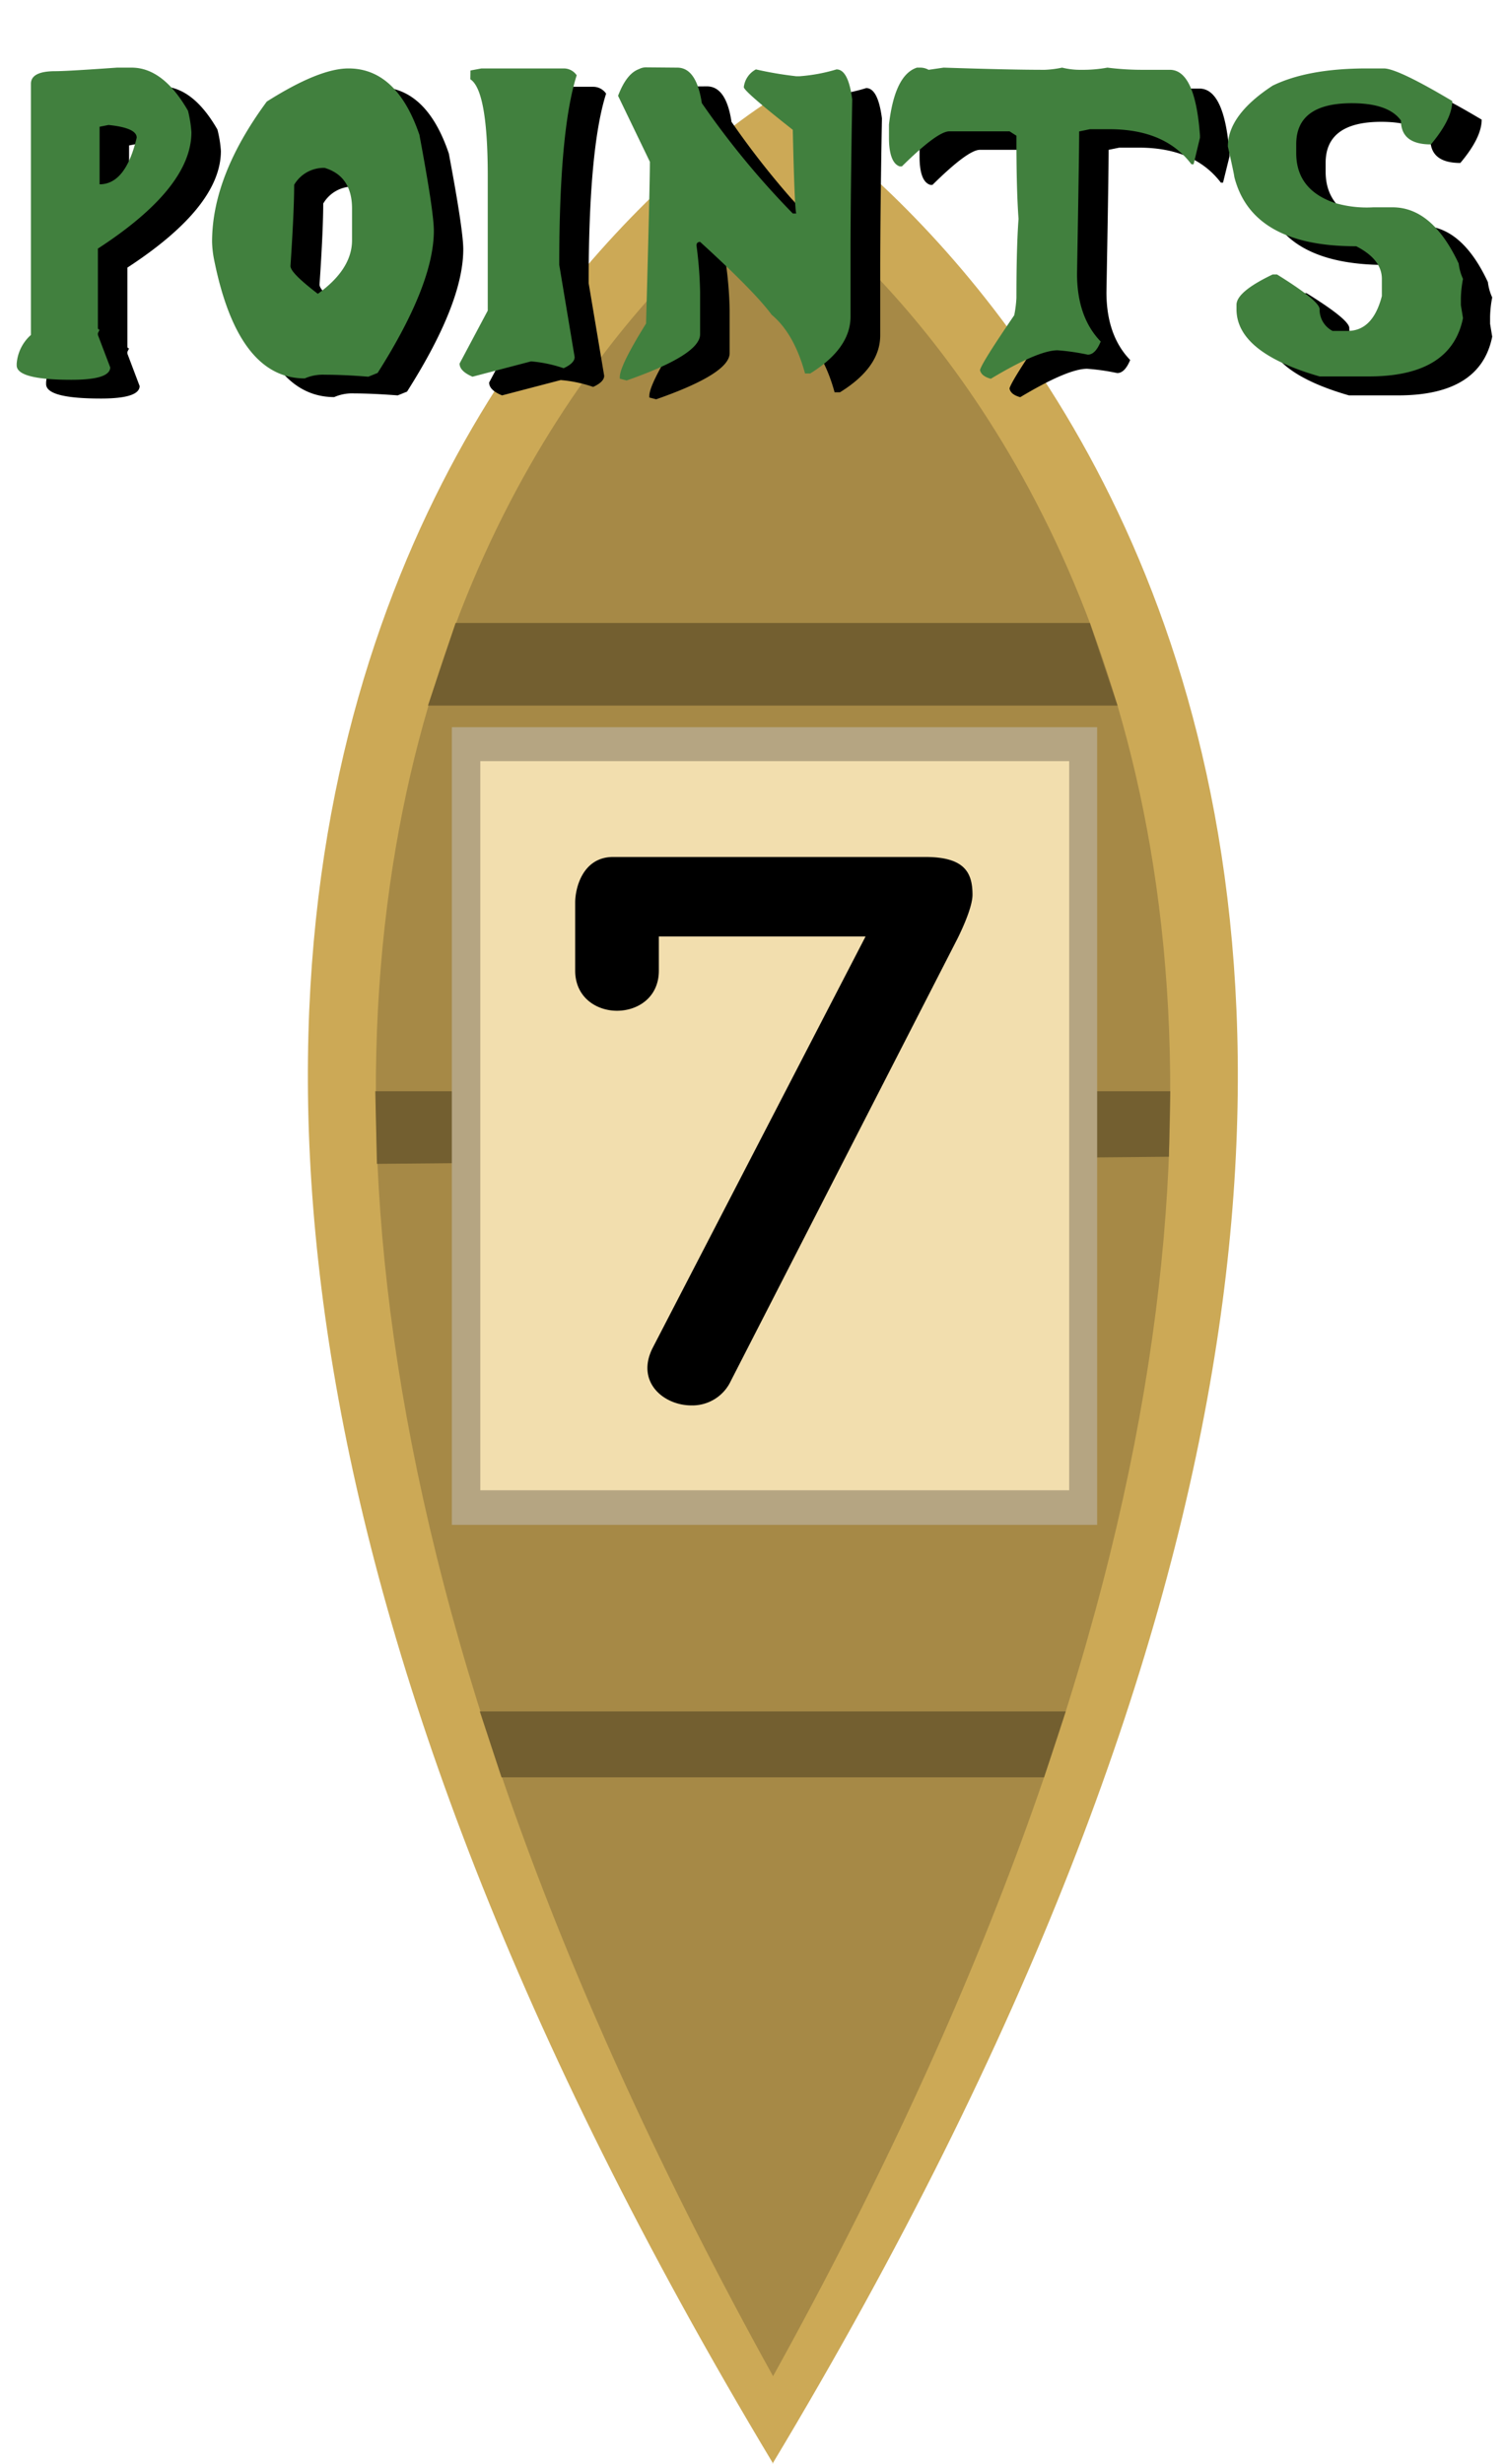 <svg xmlns="http://www.w3.org/2000/svg" xmlns:xlink="http://www.w3.org/1999/xlink" viewBox="0 0 220 360"><defs><style>.cls-1{fill:#cca956;}.cls-2{fill:#a68946;}.cls-3{fill:#735f30;}.cls-4{filter:url(#AI_GaussianBlur_7);}.cls-5{fill:#41803e;}.cls-6{fill:#b5a582;}.cls-7{fill:#f2deae;}</style><filter id="AI_GaussianBlur_7" name="AI_GaussianBlur_7"><feGaussianBlur stdDeviation="7"/></filter></defs><g id="Assetlist_-_Artboard" data-name="Assetlist - Artboard"><g id="_7points_baad" data-name="7points_baad"><path class="cls-1" d="M113,359.84c150.73-251,4.26-342.83,0-345.42v-.06l-.05,0,0,0v.06c-4.25,2.59-150.73,94.4,0,345.42V360l0-.08.05.08Z"/><path class="cls-2" d="M113,347.19c128.81-232.63,3.64-317.71,0-320.11V27l0,0,0,0v.06c-3.64,2.4-128.8,87.48,0,320.11v.15l0-.08,0,.08Z"/><polygon class="cls-3" points="66.6 91.02 159.32 91.02 163.36 103.09 62.56 103.09 66.6 91.02"/><polygon class="cls-3" points="73.31 259.68 152.62 259.68 155.79 250.05 70.14 250.05 73.31 259.68"/><polygon class="cls-3" points="54.86 159.44 171.07 159.44 170.87 169.01 55.1 170.05 54.86 159.44"/><g class="cls-4"><path d="M23.53,12.62q4.63,0,8.25,6.3a17.11,17.11,0,0,1,.51,3.13q0,8.13-13.67,17.05V50.61c0,.19.08.29.25.29l-.25.51v.26l1.79,4.73q0,1.83-5.67,1.83-8,0-8-2.12v-.25a6.23,6.23,0,0,1,2.08-4.19V15c0-1.23,1.2-1.85,3.59-1.85q1.77,0,9-.51ZM20.16,21l-1.29.25v8.41q3.81,0,5.41-6.81C24.28,21.89,22.91,21.27,20.16,21Z"/><path d="M55.25,12.71q7.08,0,10.36,9.72,2.11,11.2,2.11,14,0,7.85-8.22,20.79l-1.36.55q-3.7-.28-6.36-.29a6.6,6.6,0,0,0-2.93.54Q39,58,35.56,40.51a15.29,15.29,0,0,1-.25-2.44q0-9.64,8-20.5Q50.93,12.71,55.25,12.71Zm-8,17q0,3.81-.54,11.87c0,.68,1.33,2,4,4.06,3.36-2.38,5-5,5-7.83V33.21c0-3.15-1.32-5.14-4-5.95h-.25A5,5,0,0,0,47.28,29.69Z"/><path d="M73.08,13l1.6-.32h12a2.28,2.28,0,0,1,1.92,1q-2.55,8-2.55,27.7L88.32,54.9c0,.6-.54,1.14-1.61,1.63a19.7,19.7,0,0,0-4.75-1l-8.57,2.24Q71.5,57,71.5,55.89l4.13-7.74V28.51q0-12.57-2.55-14.2Z"/><path d="M103.35,12.62c1.86,0,3.06,1.72,3.58,5.18a122.63,122.63,0,0,0,13.3,16.12h.5q-.26-.93-.5-12.22-7.16-5.62-7.15-6.24a3.39,3.39,0,0,1,1.76-2.59,55.2,55.2,0,0,0,5.89,1.06h.51a25.41,25.41,0,0,0,5.38-1.06q1.72,0,2.3,4.41-.25,13.92-.25,22.33V49q0,4.68-5.89,8.32H122q-1.6-5.85-4.88-8.57-2.49-3.39-10.46-10.66c-.35,0-.53.22-.53.52a56.66,56.66,0,0,1,.53,6.75v6.23q0,3-10.74,6.75l-1-.26v-.25q0-1.64,3.85-7.81.5-20.18.5-23.63l-4.6-9.6q1.23-3.25,3.06-3.9a2.13,2.13,0,0,1,1-.25Z"/><path d="M138.78,12.62a2.36,2.36,0,0,1,1.26.32l2.2-.32q10,.32,14.81.32a16.23,16.23,0,0,0,2.52-.32,11.2,11.2,0,0,0,2.83.32,20.43,20.43,0,0,0,3.78-.32,42.22,42.22,0,0,0,5.36.32h3.78q3.7,0,4.41,9.59v.32l-.95,3.84h-.31q-3.89-5.11-12-5.12h-2.84l-1.57.32q0,3.33-.32,20.79,0,6.33,3.47,9.92c-.53,1.28-1.16,1.91-1.89,1.91a32.28,32.28,0,0,0-4.41-.63q-2.83,0-9.77,4.15c-.94-.25-1.47-.68-1.57-1.28q.32-1.17,5-8A16.26,16.26,0,0,0,153,46.2c0-4.91.11-8.74.32-11.52-.21-2.87-.32-6.93-.32-12.15l-.94-.64h-8.82q-1.74,0-6.93,5.12h-.32c-1.05-.32-1.57-1.71-1.57-4.16V20.93q.85-7.26,4.09-8.31Z"/><path d="M206.59,12.71q2,0,10,4.77,0,2.63-3.12,6.33-4.38,0-4.38-3.49-1.8-2.52-7.18-2.52-8.13,0-8.13,6v1.28q0,5.37,5.64,7.29A16.54,16.54,0,0,0,205,33h2.83q5.84,0,9.67,8.22a7.43,7.43,0,0,0,.63,2.24,16.38,16.38,0,0,0-.31,2.85v1l.31,1.88q-1.72,8.58-13.76,8.58h-7.18Q185,54.26,185.05,47.93v-.64q0-1.92,5.29-4.45H191q6.24,3.87,6.24,5.09a3.49,3.49,0,0,0,1.89,3.16h2.17q3.69,0,5-5.08V43.48q0-2.85-3.75-4.77-15.21,0-17.8-10.13c0-.18-.31-1.66-.94-4.45q0-4.61,6.55-8.89,5.16-2.53,13.76-2.53Z"/></g><path class="cls-5" d="M19.23,9.88q4.62,0,8.25,6.3a18,18,0,0,1,.5,3.14q0,8.12-13.67,17V47.88c0,.19.09.29.25.29l-.25.51v.26l1.8,4.73c0,1.22-1.89,1.82-5.67,1.82-5.34,0-8-.7-8-2.11v-.25a6.23,6.23,0,0,1,2.08-4.19V12.25c0-1.24,1.19-1.85,3.59-1.85,1.17,0,4.19-.18,9-.52Zm-3.37,8.38-1.3.26v8.41q3.81,0,5.42-6.81C20,19.16,18.61,18.54,15.86,18.26Z"/><path class="cls-5" d="M50.94,10Q58,10,61.31,19.7q2.1,11.21,2.11,14,0,7.84-8.22,20.79l-1.36.55c-2.48-.2-4.6-.29-6.36-.29a6.57,6.57,0,0,0-2.93.54q-9.82,0-13.29-17.53A15.08,15.08,0,0,1,31,35.34q0-9.66,8-20.5Q46.64,10,50.94,10ZM43,27q0,3.81-.54,11.87c0,.68,1.32,2,4,4.06q5-3.59,5-7.83V30.48c0-3.15-1.32-5.14-4-5.95h-.25A5,5,0,0,0,43,27Z"/><path class="cls-5" d="M68.77,10.3,70.38,10h12a2.28,2.28,0,0,1,1.92,1q-2.55,8-2.55,27.7L84,52.17c0,.59-.54,1.14-1.61,1.63a19.67,19.67,0,0,0-4.76-1l-8.56,2.24q-1.89-.81-1.89-1.92l4.12-7.74V25.78q0-12.57-2.55-14.2Z"/><path class="cls-5" d="M99,9.88q2.8,0,3.59,5.18a122.62,122.62,0,0,0,13.3,16.13h.5q-.25-.93-.5-12.22c-4.77-3.76-7.16-5.83-7.16-6.24a3.37,3.37,0,0,1,1.77-2.59,53.8,53.8,0,0,0,5.89,1h.5a25.24,25.24,0,0,0,5.39-1q1.73,0,2.3,4.41-.25,13.92-.25,22.33v9.37q0,4.66-5.89,8.32h-.76c-1.07-3.91-2.7-6.76-4.88-8.58q-2.49-3.39-10.46-10.65c-.36,0-.53.22-.53.51a59.2,59.2,0,0,1,.53,6.75v6.24q0,3-10.74,6.75l-1-.26v-.25q0-1.63,3.84-7.81Q95,27.1,95,23.64L90.35,14q1.23-3.25,3.05-3.9a2.17,2.17,0,0,1,1-.26Z"/><path class="cls-5" d="M134.48,9.88a2.46,2.46,0,0,1,1.26.32l2.2-.32q10,.33,14.8.32a14.82,14.82,0,0,0,2.52-.32,10.84,10.84,0,0,0,2.84.32,19.6,19.6,0,0,0,3.78-.32,40.4,40.4,0,0,0,5.35.32H171q3.72,0,4.41,9.6v.32L174.48,24h-.32q-3.87-5.13-12-5.12h-2.83l-1.58.32q0,3.33-.31,20.79,0,6.33,3.46,9.91-.78,1.92-1.89,1.92a32.49,32.49,0,0,0-4.41-.64q-2.83,0-9.76,4.16c-.94-.25-1.47-.68-1.58-1.28.21-.79,1.9-3.45,5-8a16.73,16.73,0,0,0,.32-2.56q0-7.36.31-11.52-.32-4.32-.31-12.15l-1-.64h-8.81q-1.74,0-6.93,5.12h-.32c-1-.32-1.57-1.71-1.57-4.16V18.2q.84-7.26,4.09-8.32Z"/><path class="cls-5" d="M202.29,10q2,0,10,4.76,0,2.62-3.12,6.34-4.38,0-4.38-3.49c-1.2-1.68-3.59-2.53-7.18-2.53q-8.13,0-8.13,6v1.28q0,5.37,5.64,7.29a16.54,16.54,0,0,0,5.61.64h2.83q5.82,0,9.67,8.22a7.43,7.43,0,0,0,.63,2.24,16.38,16.38,0,0,0-.31,2.84v1l.31,1.89Q212.13,55,200.09,55H192.9q-12.15-3.48-12.15-9.82v-.64q0-1.92,5.29-4.44h.63c4.16,2.58,6.23,4.27,6.23,5.08a3.5,3.5,0,0,0,1.89,3.17H197c2.45,0,4.12-1.69,5-5.09V40.75q0-2.85-3.75-4.77Q183,36,180.43,25.84c0-.17-.31-1.65-.94-4.44q0-4.61,6.55-8.89Q191.2,10,199.8,10Z"/><rect class="cls-6" x="66.05" y="106.25" width="94.33" height="116.54"/><rect class="cls-7" x="70.21" y="111.21" width="86.08" height="106.53"/><path d="M84.08,131.88c0-2.19,1.13-6.67,5.55-6.67h45.62c5.66,0,6.91,2.19,6.91,5.52,0,1.38-.91,3.79-2.15,6.32l-33.18,64.72a6.2,6.2,0,0,1-5.77,3.57c-4.08,0-8.15-3.45-5.66-8.39l31.13-60.13H96.31v5c0,3.9-3.06,5.86-6.12,5.86s-6.11-2-6.11-5.86Z"/></g></g></svg>
